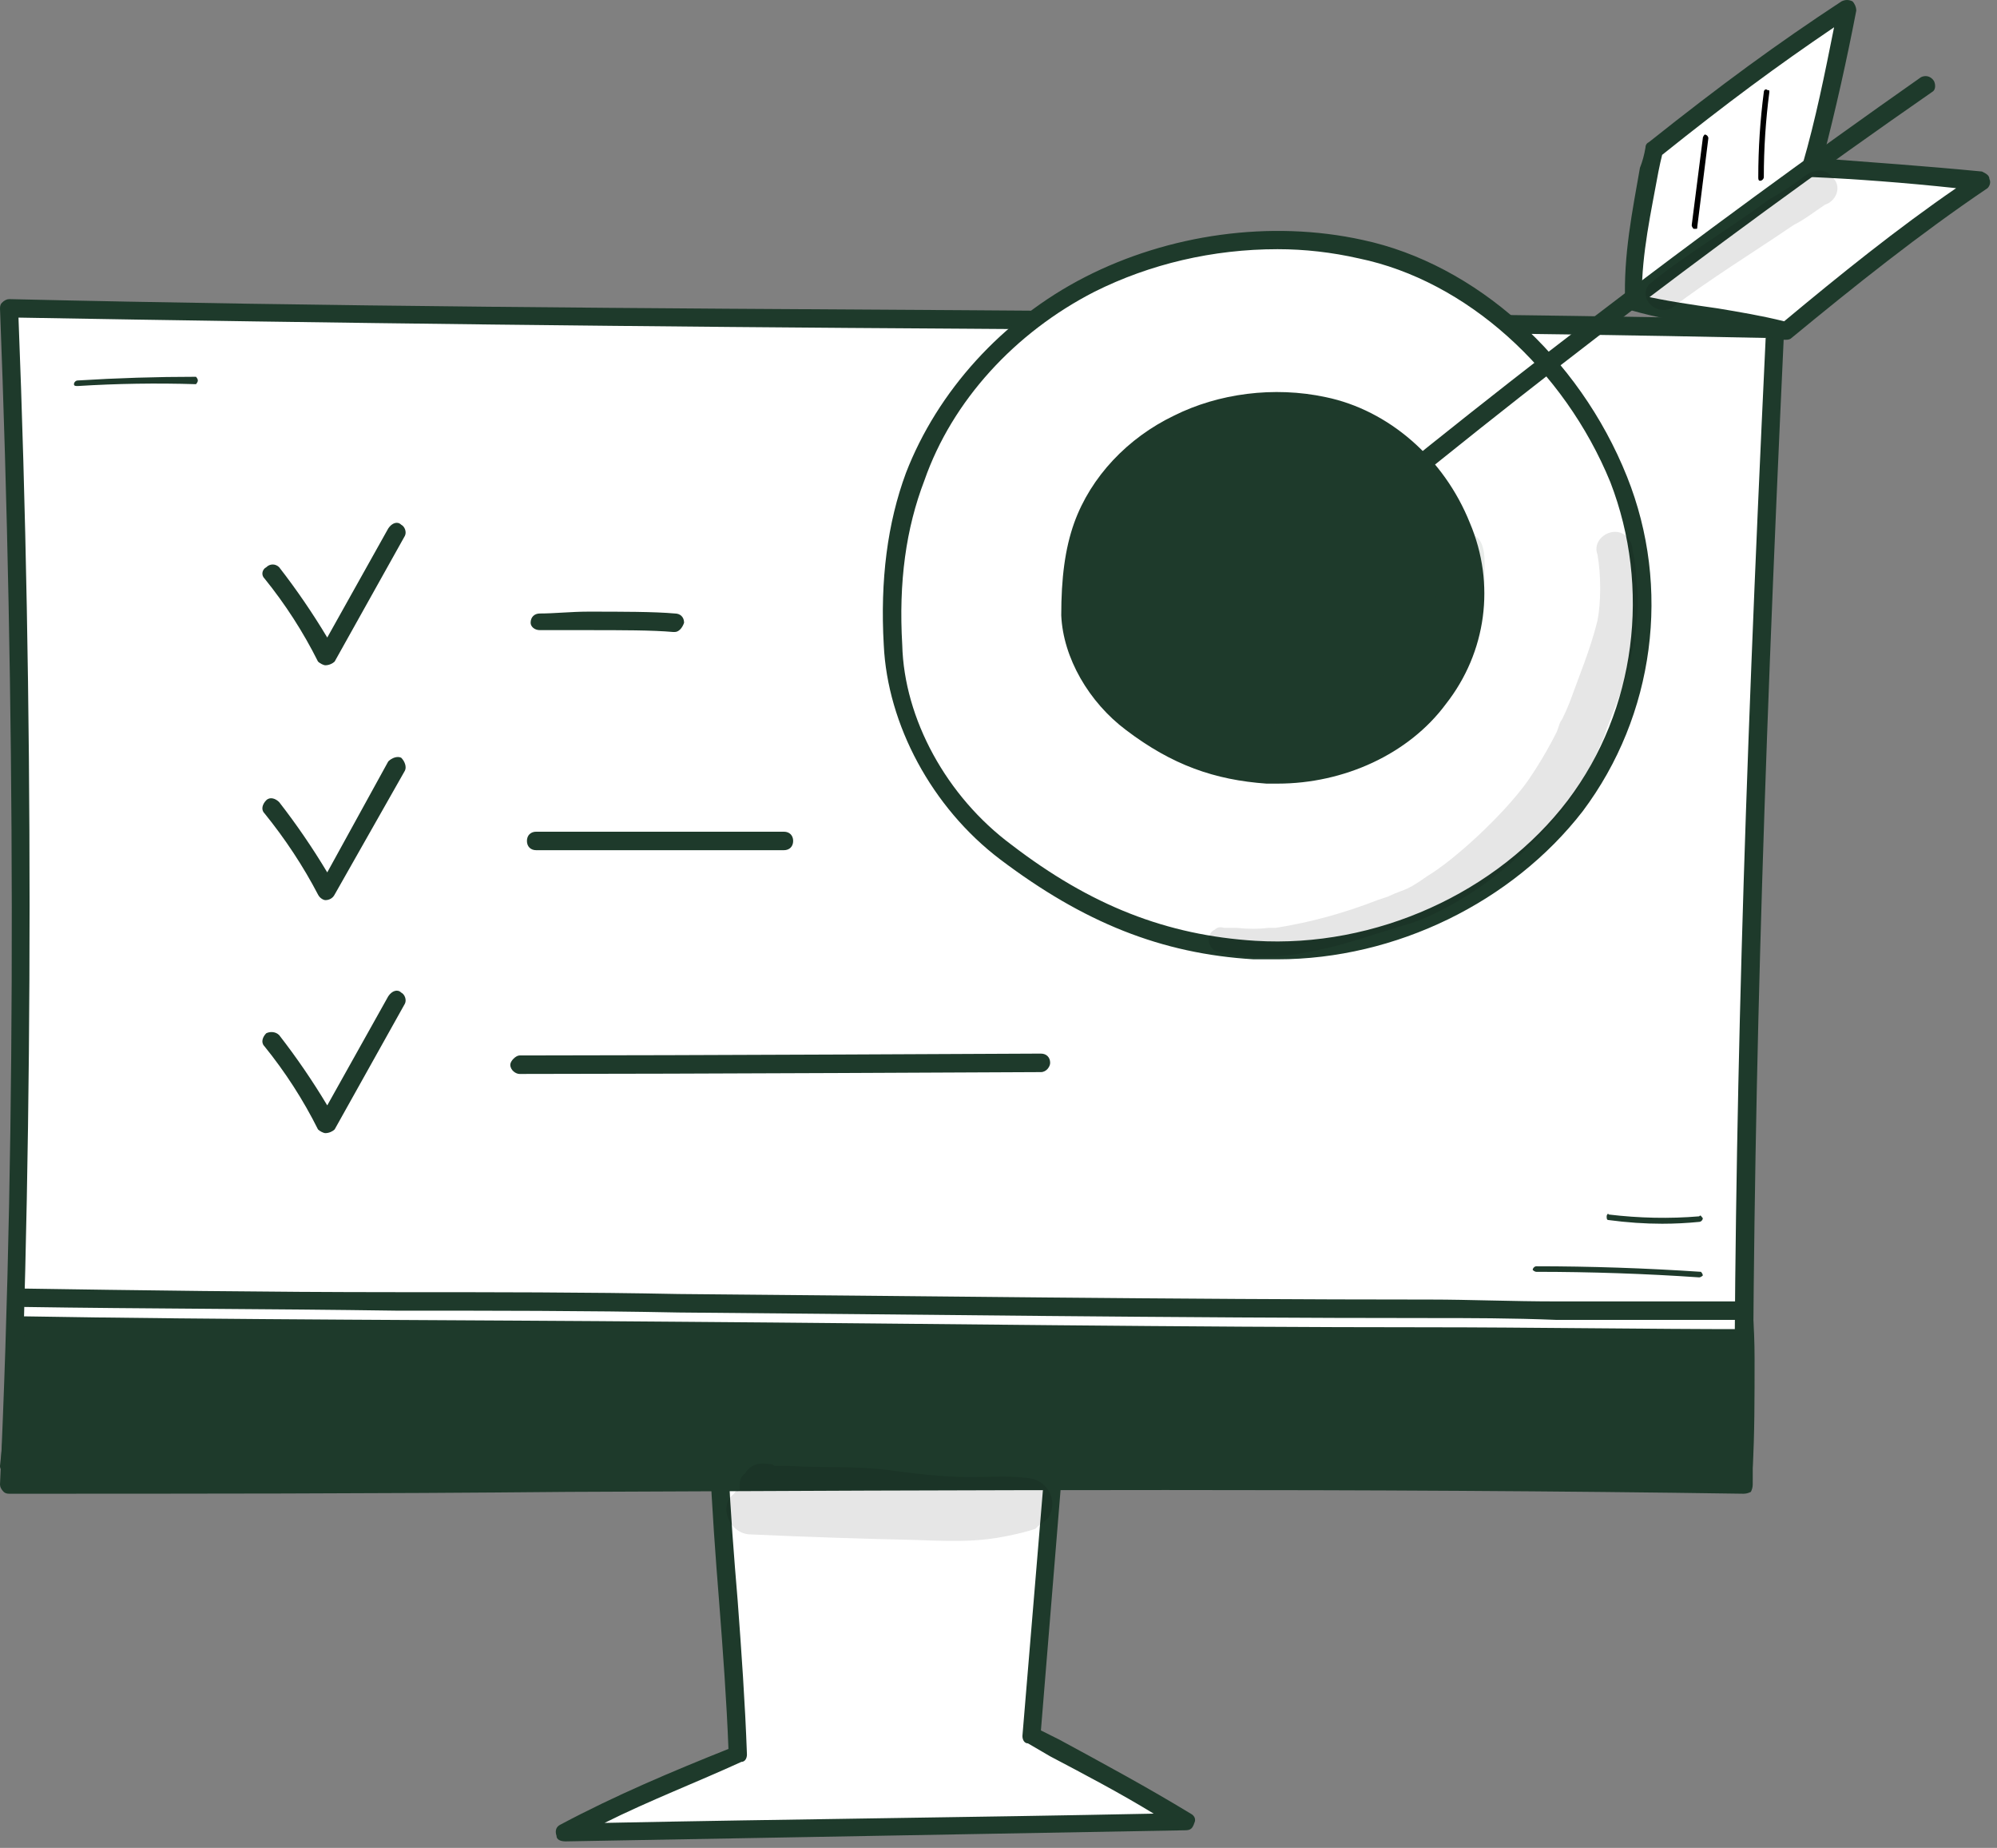 <svg width="187" height="173" viewBox="0 0 187 173" fill="none" xmlns="http://www.w3.org/2000/svg">
<rect x="0" y="0" width="187" height="173" fill="#808080" stroke="none"/>
<path d="M98.857 134.478C98.164 143.827 97.414 153.176 96.606 162.525C101.627 165.295 106.474 167.719 110.976 170.489C91.931 171.008 72.368 171.181 52.977 171.528C58.171 168.757 63.711 166.507 69.078 164.256C68.732 155.253 67.694 145.731 67.174 136.729C69.598 135.863 72.368 136.036 74.965 136.036C82.756 136.382 90.72 135.863 98.857 134.478Z" fill="white"/>
<path fill-rule="evenodd" clip-rule="evenodd" d="M52.977 172.393C52.458 172.393 52.112 172.22 52.112 171.874C51.939 171.354 52.112 171.008 52.458 170.835C57.652 168.065 63.019 165.814 68.213 163.737C68.04 159.235 67.693 154.561 67.347 150.06C67.001 145.731 66.655 141.057 66.481 136.729C66.308 136.382 66.655 136.036 67.001 135.863C69.425 135.17 72.022 135.17 74.445 135.17L74.965 135.344C83.102 135.517 90.72 134.997 98.684 133.612C99.03 133.612 99.261 133.67 99.376 133.785C99.607 134.016 99.722 134.247 99.722 134.478L97.472 162.005L99.203 162.871C103.358 165.122 107.513 167.372 111.495 169.796C111.841 169.969 112.014 170.316 111.841 170.662C111.668 171.181 111.495 171.354 110.976 171.354C91.931 171.701 72.022 172.047 52.977 172.393ZM68.213 137.248C68.386 141.403 68.732 145.731 69.078 149.886C69.425 154.561 69.771 159.409 69.944 164.256C69.944 164.602 69.771 164.949 69.425 164.949C65.27 166.853 60.768 168.584 56.613 170.662C73.58 170.316 91.066 170.143 108.032 169.796C104.916 167.892 101.627 166.161 98.337 164.429L96.26 163.217C95.913 163.217 95.74 162.871 95.74 162.525L97.991 135.517C90.2 136.729 82.756 137.248 74.965 136.902H74.445C72.368 136.902 70.117 136.902 68.213 137.248Z" fill="#1E3A2B"/>
<path d="M166.204 30.774C163.953 77.519 163.261 107.816 163.261 138.979C112.015 138.287 51.939 138.979 0.866 138.979C2.078 111.279 2.597 70.42 0.866 28.869C56.267 29.908 112.88 29.735 166.204 30.774Z" fill="white"/>
<path fill-rule="evenodd" clip-rule="evenodd" d="M0.866 139.845C0.635 139.845 0.462 139.787 0.346 139.672C0.115 139.441 0 139.21 0 138.979C1.558 105.739 1.385 64.534 0 28.869C0 28.638 0.058 28.465 0.173 28.35C0.404 28.119 0.635 28.004 0.866 28.004C30.471 28.696 60.941 28.869 90.373 29.042C115.477 29.215 141.446 29.389 166.204 29.908C166.435 29.908 166.666 29.966 166.896 30.081C167.012 30.312 167.07 30.543 167.07 30.774C164.992 75.441 164.126 105.739 164.126 138.979C164.126 139.21 164.069 139.441 163.953 139.672C163.722 139.787 163.492 139.845 163.261 139.845C128.635 139.326 90.373 139.499 53.151 139.672C34.972 139.845 17.659 139.845 0.866 139.845ZM1.731 29.735C3.116 64.88 3.116 105.219 1.731 138.114C18.179 138.114 35.145 138.114 53.151 137.941C90.027 137.767 128.116 137.594 162.395 138.114C162.395 105.392 163.261 75.441 165.338 31.639C140.927 31.12 115.131 30.947 90.373 30.774C61.288 30.601 31.163 30.254 1.731 29.735Z" fill="#1E3A2B"/>
<path d="M134.002 124.263C110.456 124.263 87.084 123.917 63.538 123.744C43.802 123.571 21.295 123.571 1.385 123.225C1.385 129.63 1.385 134.478 0.866 138.979C51.939 138.979 112.015 138.114 163.261 138.979C163.607 134.997 163.434 129.457 163.434 124.437C154.777 124.437 142.658 124.263 134.002 124.263Z" fill="#1E3A2B"/>
<path fill-rule="evenodd" clip-rule="evenodd" d="M0.866 138.114C0.635 138.114 0.462 137.998 0.346 137.767C0.115 137.652 0 137.479 0 137.248C0.519 132.747 0.692 128.418 0.692 121.493C0.692 121.262 0.75 121.089 0.866 120.974C1.096 120.743 1.327 120.628 1.558 120.628C12.812 120.801 25.104 120.974 37.05 120.974C45.879 120.974 55.055 120.974 63.538 121.147C85.353 121.32 109.937 121.666 134.002 121.666C137.464 121.666 141.62 121.84 145.775 121.84C151.834 121.84 158.24 121.84 163.434 121.84C163.78 121.84 164.126 122.359 164.126 122.705C164.242 124.206 164.299 125.706 164.299 127.207C164.299 130.842 164.299 134.478 164.126 137.248C164.126 137.767 163.78 138.114 163.261 138.114C128.635 137.594 90.373 137.767 53.151 137.941C34.972 138.114 17.659 138.114 0.866 138.114ZM2.251 122.359C2.251 128.245 2.251 132.4 1.904 136.382C18.178 136.382 35.318 136.382 53.151 136.209C90.027 136.036 128.116 135.863 162.395 136.382C162.568 133.785 162.568 130.496 162.568 127.207C162.568 126.052 162.568 124.84 162.568 123.571C157.547 123.571 151.488 123.571 145.775 123.571C141.62 123.398 137.464 123.398 134.002 123.398C109.937 123.398 85.353 123.051 63.538 122.878C55.055 122.705 45.879 122.705 37.05 122.705C25.45 122.532 13.331 122.532 2.251 122.359Z" fill="#1E3A2B"/>
<g opacity="0.1">
<path d="M97.299 142.788C97.183 142.904 97.125 142.961 97.125 142.961C97.472 142.615 97.472 142.788 97.299 142.788Z" fill="black"/>
</g>
<g opacity="0.1">
<path d="M96.779 138.46C94.875 138.114 92.797 138.287 90.893 138.287C88.123 138.287 85.526 137.941 82.929 137.594C79.986 137.248 76.869 137.421 73.926 137.248C73.58 137.248 73.061 137.248 72.714 137.248C72.714 137.248 72.656 137.248 72.541 137.248C72.426 137.133 72.31 137.075 72.195 137.075C72.079 137.075 72.022 137.075 72.022 137.075C71.156 136.902 70.29 137.075 69.771 137.941C69.252 138.287 69.252 138.806 69.252 139.499C69.021 139.499 68.848 139.614 68.732 139.845C67.174 141.057 68.386 143.654 70.29 143.654C75.369 143.885 80.505 144.058 85.699 144.173C90.2 144.346 92.278 144.346 95.74 143.481C96.202 143.365 96.606 143.25 96.952 143.134C97.068 143.019 97.183 142.904 97.299 142.788C97.645 142.557 97.933 142.326 98.164 142.096C99.03 140.711 98.337 138.979 96.779 138.46Z" fill="black"/>
</g>
<path d="M48.649 100.545C48.303 100.545 47.784 100.198 47.784 99.679C47.784 99.333 48.303 98.813 48.649 98.813C63.712 98.813 97.125 98.64 97.472 98.64C97.991 98.64 98.337 98.987 98.337 99.506C98.337 99.852 97.991 100.372 97.472 100.372C97.125 100.372 63.712 100.545 48.649 100.545Z" fill="#1E3A2B"/>
<path d="M73.407 79.596H50.207C49.688 79.596 49.342 79.25 49.342 78.73C49.342 78.211 49.688 77.865 50.207 77.865H73.407C73.926 77.865 74.272 78.211 74.272 78.73C74.272 79.25 73.926 79.596 73.407 79.596Z" fill="#1E3A2B"/>
<path d="M63.192 59.167C63.077 59.167 63.019 59.167 63.019 59.167C61.114 58.994 58.171 58.994 55.055 58.994C53.497 58.994 51.939 58.994 50.554 58.994C50.034 58.994 49.688 58.648 49.688 58.301C49.688 57.782 50.034 57.436 50.554 57.436C51.939 57.436 53.497 57.263 55.055 57.263C58.171 57.263 61.288 57.263 63.192 57.436C63.712 57.436 64.058 57.782 64.058 58.301C63.885 58.821 63.538 59.167 63.192 59.167Z" fill="#1E3A2B"/>
<path d="M30.471 62.283C30.298 62.283 29.951 62.11 29.778 61.937C28.393 59.167 26.72 56.57 24.758 54.146C24.411 53.8 24.584 53.28 24.931 53.107C25.277 52.761 25.796 52.761 26.142 53.107C27.758 55.185 29.259 57.378 30.644 59.686L36.357 49.472C36.703 48.952 37.223 48.779 37.569 49.125C37.915 49.298 38.088 49.818 37.915 50.164L31.336 61.937C31.163 62.11 30.817 62.283 30.471 62.283Z" fill="#1E3A2B"/>
<path d="M30.471 84.271C30.298 84.271 29.951 84.097 29.778 83.751C28.393 81.097 26.72 78.557 24.758 76.134C24.411 75.787 24.584 75.268 24.931 74.922C25.277 74.575 25.796 74.749 26.142 75.095C27.758 77.172 29.259 79.365 30.644 81.674L36.357 71.286C36.703 70.94 37.223 70.767 37.569 70.94C37.915 71.286 38.088 71.805 37.915 72.152L31.336 83.751C31.163 84.097 30.817 84.271 30.471 84.271Z" fill="#1E3A2B"/>
<path d="M30.471 106.085C30.298 106.085 29.951 105.912 29.778 105.739C28.393 102.968 26.72 100.372 24.758 97.948C24.411 97.601 24.584 97.082 24.931 96.736C25.277 96.563 25.796 96.563 26.142 96.909C27.758 98.987 29.259 101.179 30.644 103.488L36.357 93.273C36.703 92.754 37.223 92.581 37.569 92.927C37.915 93.1 38.088 93.62 37.915 93.966L31.336 105.739C31.163 105.912 30.817 106.085 30.471 106.085Z" fill="#1E3A2B"/>
<path d="M167.243 30.947C173.129 25.984 179.246 21.309 185.594 16.923C180.227 16.231 174.86 15.885 169.667 15.711C171.052 10.691 171.917 5.67 172.956 0.822C166.896 4.804 161.529 8.613 154.951 13.98C153.912 18.482 152.7 23.156 153.046 28.177C157.201 29.562 162.741 29.735 167.243 30.947Z" fill="white"/>
<path fill-rule="evenodd" clip-rule="evenodd" d="M167.243 31.812C167.127 31.812 167.07 31.812 167.07 31.812C164.992 31.293 162.741 30.947 160.664 30.601C157.894 30.254 155.124 29.735 152.7 29.042C152.354 28.869 152.18 28.696 152.18 28.35C152.007 23.849 152.873 19.693 153.565 15.711C153.796 15.134 153.969 14.5 154.085 13.807C154.085 13.576 154.2 13.403 154.431 13.288C161.183 7.921 166.377 4.112 172.437 0.13C172.783 -0.043 173.129 -0.043 173.475 0.13C173.648 0.303 173.822 0.649 173.822 0.995C172.956 5.497 171.917 10.171 170.705 14.846C175.207 15.192 180.227 15.538 185.594 16.058C185.941 16.231 186.287 16.404 186.287 16.75C186.46 17.096 186.287 17.443 186.114 17.616C179.708 21.944 173.648 26.792 167.762 31.639C167.647 31.755 167.474 31.812 167.243 31.812ZM153.739 27.657C155.989 28.177 158.413 28.523 160.837 28.869C162.914 29.215 164.992 29.562 167.07 30.081C172.263 25.753 177.63 21.425 183.171 17.616C178.323 17.096 173.648 16.75 169.667 16.577C169.32 16.462 169.089 16.346 168.974 16.231C168.743 16 168.685 15.711 168.801 15.365C170.013 11.21 170.878 6.882 171.744 2.554C166.377 6.189 161.703 9.652 155.643 14.5C155.528 14.961 155.412 15.481 155.297 16.058C154.604 19.867 153.739 23.675 153.739 27.657Z" fill="#1E3A2B"/>
<path d="M127.423 23.329C118.94 21.425 109.764 22.637 102.146 26.619C94.528 30.427 88.469 37.006 85.699 44.624C83.794 49.645 83.275 55.012 83.621 60.379C83.794 67.823 88.123 75.095 94.182 79.769C101.627 85.483 108.898 88.426 117.555 88.945C129.154 89.638 140.927 84.271 147.506 75.441C154.085 66.612 155.47 54.839 151.488 44.797C147.506 34.929 138.676 25.58 127.423 23.329Z" fill="white"/>
<path fill-rule="evenodd" clip-rule="evenodd" d="M119.632 89.811C118.824 89.811 118.074 89.811 117.382 89.811C108.725 89.291 101.454 86.348 93.663 80.462C87.257 75.614 83.102 67.823 82.756 60.379C82.409 54.319 83.102 48.952 84.833 44.278C87.776 36.66 93.836 29.908 101.627 25.926C109.418 21.944 118.94 20.559 127.596 22.463C138.157 24.714 147.852 33.371 152.354 44.624C156.509 55.012 154.951 66.958 148.198 75.96C141.62 84.444 130.712 89.811 119.632 89.811ZM119.632 23.329C113.573 23.329 107.686 24.714 102.492 27.311C95.048 31.12 89.162 37.526 86.565 44.97C84.833 49.472 84.141 54.492 84.487 60.379C84.66 67.304 88.642 74.575 94.701 79.077C102.146 84.79 109.244 87.56 117.555 88.079C128.808 88.772 140.235 83.578 146.813 74.922C153.219 66.438 154.604 55.012 150.795 45.143C146.467 34.583 137.291 26.272 127.25 24.195C124.711 23.618 122.171 23.329 119.632 23.329Z" fill="#1E3A2B"/>
<path d="M123.96 37.872C119.286 37.006 114.438 37.699 110.283 39.603C106.128 41.681 103.012 45.143 101.454 49.125C100.415 51.895 100.242 54.666 100.242 57.436C100.415 61.418 102.665 65.226 105.955 67.65C110.11 70.766 113.919 72.325 118.593 72.498C124.826 72.844 131.232 70.074 134.694 65.4C138.33 60.725 139.023 54.666 136.945 49.298C134.694 44.105 130.02 39.257 123.96 37.872Z" fill="#1E3A2B"/>
<path fill-rule="evenodd" clip-rule="evenodd" d="M119.632 73.364C119.286 73.364 118.94 73.364 118.593 73.364C113.746 73.017 109.764 71.632 105.436 68.343C101.973 65.746 99.549 61.591 99.376 57.609C99.376 54.146 99.722 51.376 100.588 48.952C102.146 44.624 105.609 40.988 109.937 38.911C114.092 36.833 119.286 36.141 124.133 37.179C130.02 38.391 135.214 42.893 137.638 48.952C140.061 54.666 139.196 61.071 135.387 65.919C131.924 70.593 125.865 73.364 119.632 73.364ZM119.632 38.391C116.516 38.391 113.399 39.084 110.629 40.469C106.821 42.373 103.704 45.663 102.319 49.472C101.454 51.722 100.934 54.319 101.107 57.436C101.28 61.071 103.358 64.707 106.474 66.958C110.456 69.901 114.265 71.459 118.593 71.632C124.48 71.978 130.539 69.382 134.002 64.88C137.464 60.552 138.157 54.666 136.079 49.645C133.829 44.105 128.981 39.776 123.787 38.738C122.402 38.507 121.017 38.391 119.632 38.391Z" fill="#1E3A2B"/>
<path d="M119.632 55.358C119.401 55.358 119.17 55.243 118.94 55.012C118.766 54.666 118.767 54.146 119.113 53.8C138.503 37.526 158.932 21.944 179.881 7.228C180.227 7.055 180.747 7.055 181.093 7.574C181.266 7.921 181.266 8.44 180.92 8.613C159.971 23.156 139.542 38.911 120.152 55.185C120.036 55.3 119.863 55.358 119.632 55.358Z" fill="#1E3A2B"/>
<g opacity="0.1">
<path d="M171.744 16.75C170.878 15.538 169.666 15.885 168.628 16.75C167.704 17.443 166.723 18.078 165.684 18.655C161.702 21.598 157.547 24.022 154.431 26.619C153.392 27.831 154.95 29.562 156.509 28.869C160.144 26.099 164.126 23.675 167.935 21.078C168.974 20.559 169.84 19.867 170.878 19.174C171.917 18.828 172.436 17.616 171.744 16.75Z" fill="black"/>
</g>
<g opacity="0.1">
<path d="M139.023 53.107C139.023 52.242 139.023 51.203 138.503 50.51C137.984 49.818 136.772 49.645 136.079 50.164C135.041 50.857 135.387 52.242 135.214 53.28C134.983 54.435 134.637 55.531 134.175 56.57C133.483 58.648 131.405 61.764 129.154 63.668C126.557 65.573 124.653 66.438 121.017 67.477C118.94 67.996 116.516 67.996 114.611 67.65C114.611 67.65 114.669 67.65 114.785 67.65C110.629 67.131 108.898 66.265 106.647 64.361C105.089 62.803 102.665 65.053 104.224 66.611C107.686 69.728 112.361 71.286 117.035 71.632C117.959 71.748 118.882 71.748 119.805 71.632C119.69 71.748 119.69 71.921 119.805 72.151C120.498 73.71 121.537 73.19 122.575 73.017C123.96 72.671 123.441 72.844 125.172 72.498C128.115 71.978 130.539 70.074 132.617 68.17C135.214 65.746 137.118 62.803 138.157 59.513C138.85 57.435 139.023 55.185 139.023 53.107Z" fill="#1E3A2B"/>
</g>
<g opacity="0.1">
<path d="M153.219 54.319C153.219 53.396 153.104 52.473 152.873 51.549C152.873 50.857 152.527 50.337 152.007 49.991C150.795 49.299 149.064 50.511 149.583 51.895C149.93 53.8 149.93 56.397 149.583 58.128C148.891 60.898 147.852 63.322 146.987 65.746C146.756 66.323 146.525 66.842 146.294 67.304C145.948 67.823 146.121 67.65 145.775 68.516C144.967 70.132 144.043 71.69 143.005 73.19C140.754 76.307 136.253 80.462 133.656 82.02C131.232 83.751 131.578 83.059 129.327 84.271C129.558 84.155 129.789 84.04 130.02 83.924C129.674 84.04 129.327 84.155 128.981 84.271C125.865 85.483 122.749 86.348 119.459 86.868C119.344 86.868 119.228 86.868 119.113 86.868C118.997 86.868 118.882 86.868 118.767 86.868C117.843 86.983 116.862 86.983 115.823 86.868C115.477 86.868 115.073 86.868 114.611 86.868C114.265 86.752 113.977 86.81 113.746 87.041C112.88 87.387 113.053 88.945 114.092 89.118C114.669 89.234 115.304 89.349 115.997 89.465C115.997 89.465 116.054 89.465 116.17 89.465C116.17 89.465 116.112 89.465 115.997 89.465C118.593 89.811 121.017 89.465 123.441 88.945C126.038 88.426 128.289 87.56 130.712 86.868C131.059 86.695 130.539 86.868 130.539 86.868C131.405 86.695 132.444 86.348 133.309 86.002C138.503 83.751 143.005 79.942 146.467 75.614C147.679 74.056 148.545 72.498 149.41 70.767C149.757 69.901 150.276 69.035 150.449 68.17C150.449 68.285 150.391 68.458 150.276 68.689C151.315 65.919 152.527 63.322 152.873 60.552C152.873 60.667 152.873 60.783 152.873 60.898C153.219 58.821 153.566 56.57 153.219 54.319Z" fill="black"/>
</g>
<path d="M158.759 21.425C158.759 21.425 158.702 21.425 158.586 21.425C158.586 21.425 158.413 21.252 158.413 21.079L159.452 12.941C159.452 12.768 159.625 12.595 159.625 12.595C159.798 12.595 159.971 12.768 159.971 12.941L158.932 21.252C158.932 21.425 158.932 21.425 158.759 21.425Z" fill="black"/>
<path d="M164.819 16.923C164.646 16.923 164.646 16.75 164.646 16.577C164.646 13.922 164.819 11.268 165.165 8.613C165.165 8.44 165.338 8.267 165.511 8.44C165.684 8.44 165.684 8.44 165.684 8.613C165.338 11.268 165.165 13.922 165.165 16.577C165.165 16.75 164.992 16.923 164.819 16.923Z" fill="black"/>
<path d="M159.106 119.589C154.085 119.243 148.891 119.07 143.87 119.07C143.697 119.07 143.524 118.896 143.524 118.896C143.524 118.723 143.697 118.55 143.87 118.55C148.891 118.55 154.085 118.723 159.279 119.07C159.279 119.07 159.452 119.243 159.452 119.416C159.452 119.416 159.279 119.589 159.106 119.589Z" fill="#1E3A2B"/>
<path d="M155.643 114.568C154.027 114.568 152.354 114.453 150.622 114.222C150.449 114.222 150.449 114.049 150.449 113.876C150.449 113.702 150.622 113.529 150.622 113.702C153.508 114.049 156.336 114.106 159.106 113.876C159.279 113.702 159.279 113.876 159.452 114.049C159.452 114.222 159.279 114.395 159.106 114.395C157.951 114.51 156.797 114.568 155.643 114.568Z" fill="#1E3A2B"/>
<path d="M7.271 36.141C7.098 36.141 6.925 36.141 6.925 35.968C6.925 35.794 7.098 35.621 7.271 35.621C10.965 35.39 14.658 35.275 18.352 35.275C18.352 35.275 18.525 35.448 18.525 35.621C18.525 35.794 18.352 35.968 18.352 35.968C14.658 35.852 10.965 35.91 7.271 36.141Z" fill="#1E3A2B"/>
</svg>
